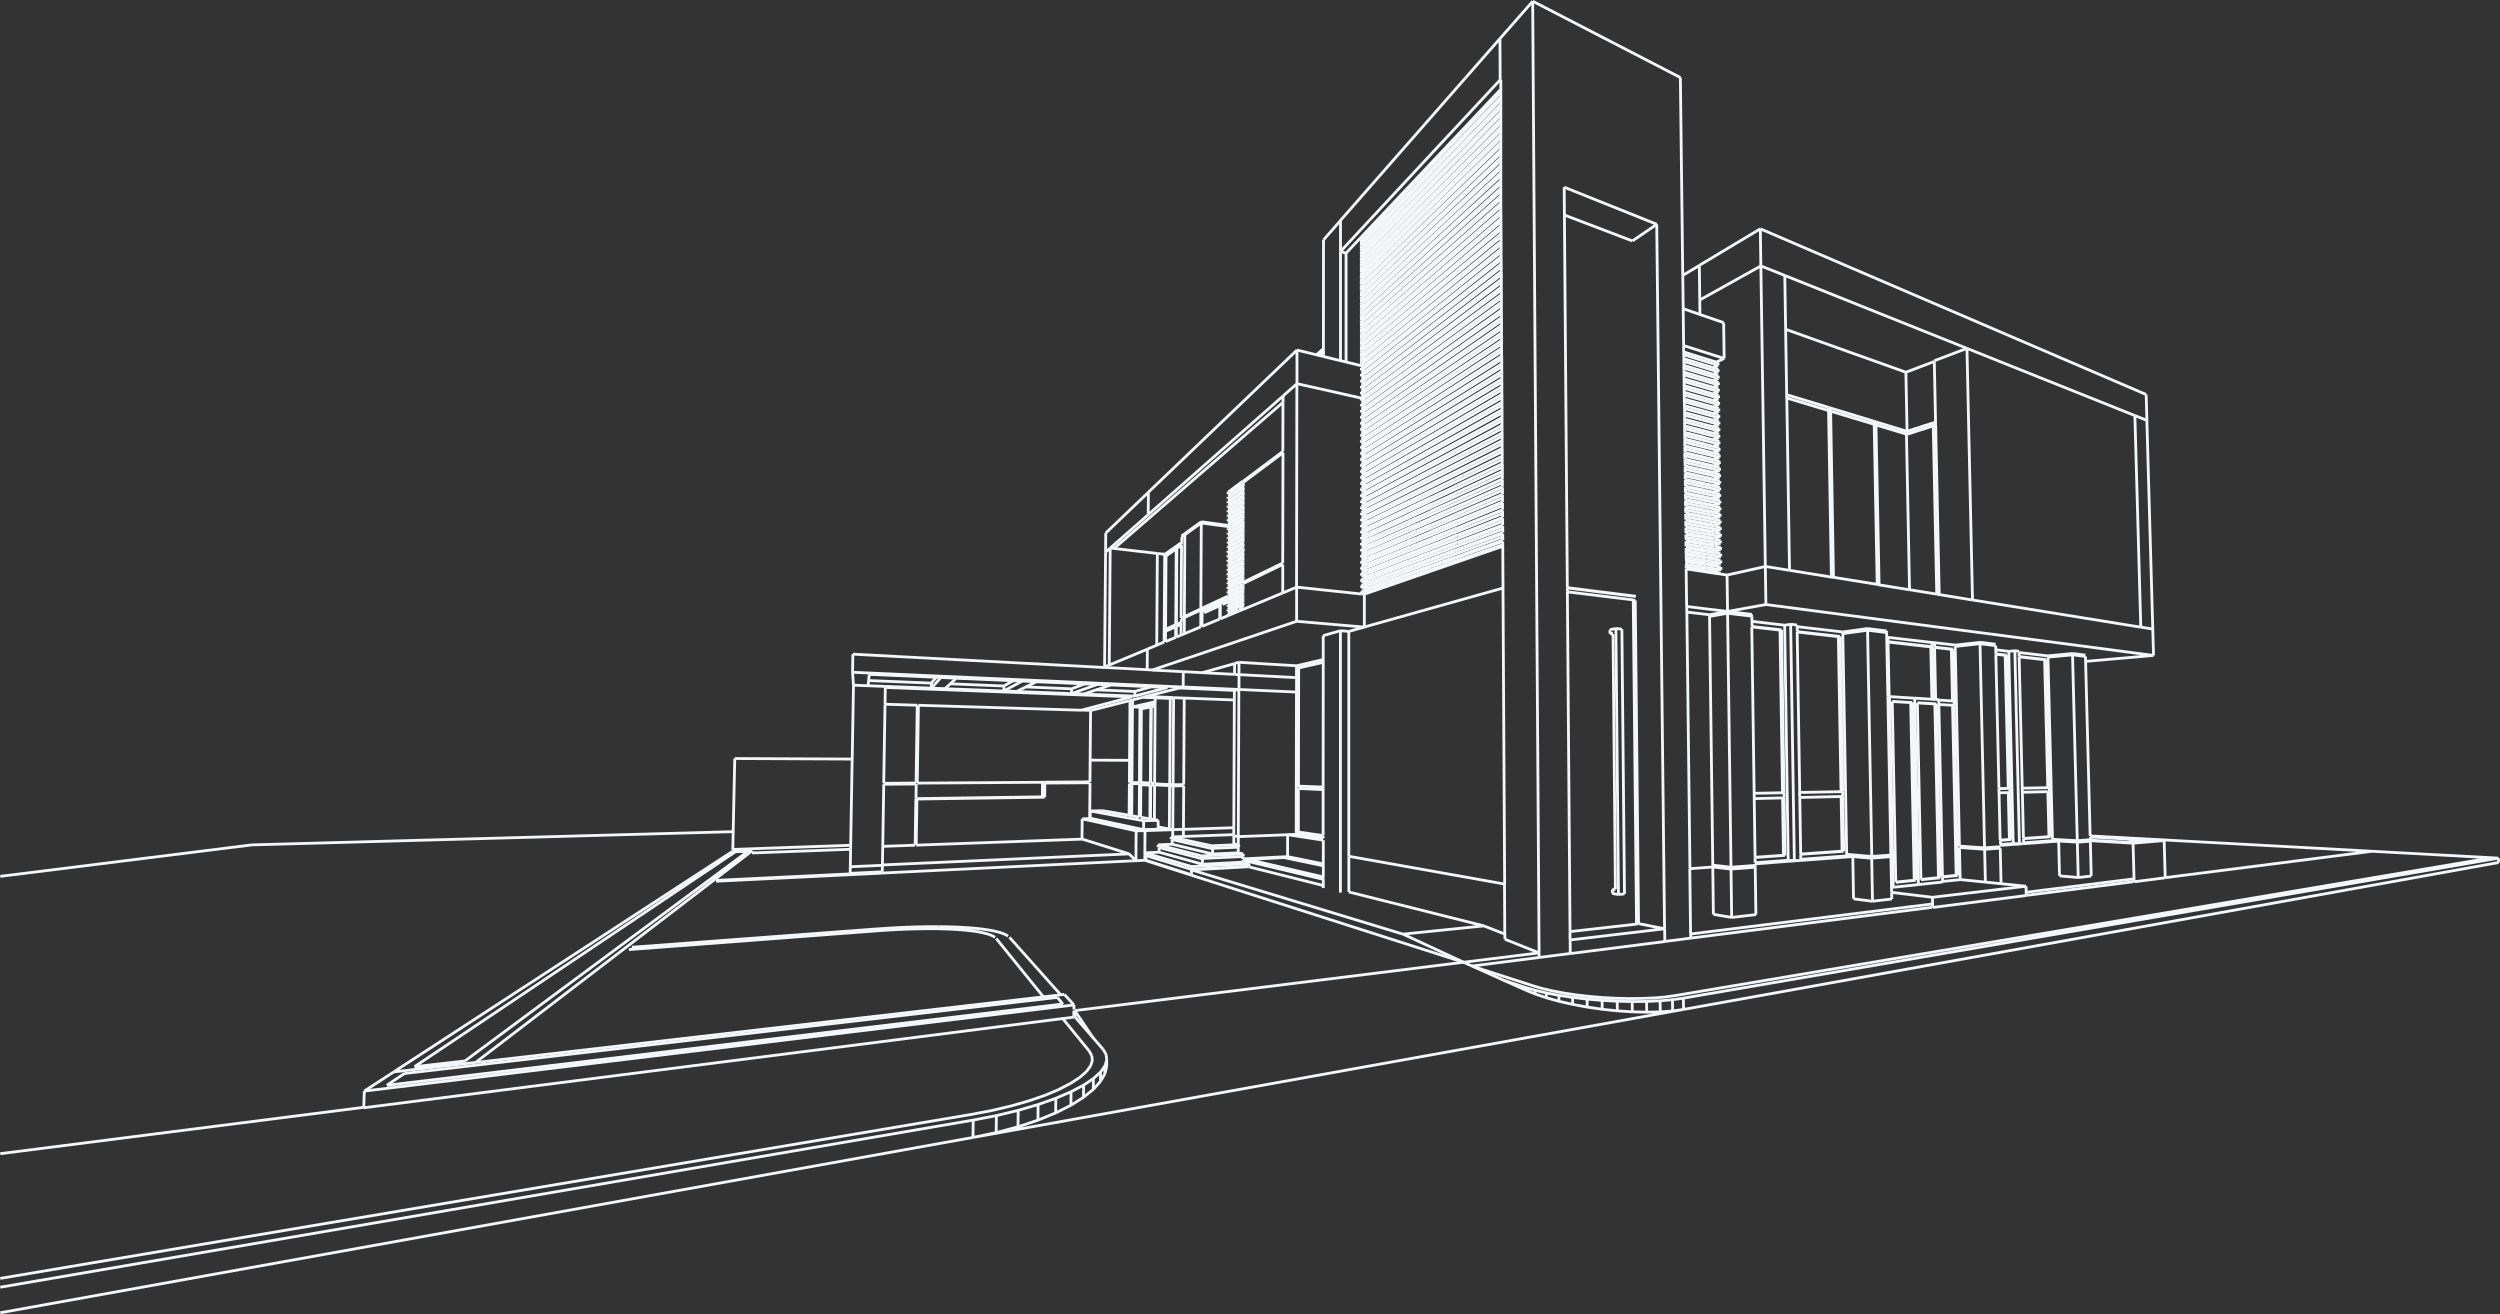 <svg id="Layer_1" data-name="Layer 1" xmlns="http://www.w3.org/2000/svg" viewBox="0 0 1773.7 932.35"><rect x="0" y="0" width="1773.7" height="932.35" fill="#333333" stroke="none"/><path d="M1003.83,731.59,828,744.89m181.2-13.68-5.36.38m10.5-.7-5.14.32m10.22-.58-5.08.26m10.09-.48-5,.22m9.93-.38-4.92.16m9.73-.26-4.81.1m9.51-.16-4.7.06m9.28-.06h-4.58m9,0-4.42,0m8.69.15-4.27-.11m8.37.26-4.1-.15m8,.36-3.92-.21m7.64.47-3.72-.26m7.24.58-3.52-.32m6.82.68-3.3-.36m6.37.77-3.07-.41m5.89.86-2.82-.45m5.39,1-2.57-.52m4.87,1.08-2.3-.56m4.33,1.16-2-.6m3.77,1.27-1.74-.67m3.17,1.36-1.43-.69m2.57,1.42-1.14-.73m35.48,43L1088.61,737m-198-41.25L985,691.18m-69.62-14.86,69.93-2.6m110.38,60.77,1.32.82m-3-1.59,1.66.77M1092,733l2,.71m-4.28-1.38,2.3.67m-4.89-1.29,2.59.62m-5.48-1.18,2.89.56m-6.05-1.06,3.16.5m-6.59-.95,3.43.45m-7.1-.85,3.67.4m-7.59-.74,3.92.34m-8-.63,4.13.29m-8.47-.52,4.34.23m-8.88-.39,4.54.16m-9.27-.27,4.73.11m-9.62-.17,4.89.06m-15.14,0,5.2-.06m-10.53.18,5.33-.12m-10.77.3,5.44-.18m-11,.41,5.53-.23m-11.15.52,5.62-.29m-11.31.64,5.69-.35m-11.43.75,5.74-.4m-179.5,13.39,173.76-13m223.26-38.13-33.06-10.58m226.12,72.33-275.81,34.31m151-109.24-31.74,1.61m56.93,3.54-25.19-5.15m25.19,6.46-27.72-5.79m0,0-25.6,1.31m0,0,53.31,12.41M1098,736.17,1134.4,777m129.17-95.55L1320.49,695m56.74,38.9,42.94,19.94M1267.6,686.1l52.89,13.28m99.68,54.49,53.65-6.67m-96.59-13.27,57.4-5.87m-207.49-39.72,150.09,45.59m57.4-5.87L1338.8,704m95.83,24.08,14.9,5.83m0,3.64,24.26,9.67m0,3.27,0-3.27m-153.3-80-25.18-3.86m-81.48-3.56,0,5.1m7.6-5.35-7.57.25m235.47,38.59L1338.8,678.68m-40.37-15.43,22.09,3.34m-99.09-7,0,5.08m35.79-6.25-35.76,1.17m274.41,88.11-.07-9.62m67.17,1.07-.11-9M1338.8,704v-25.3m517.48,15-.64-25m9.23-.71-9.23.71M1801,672.89l-11.11.86m-66.48,5.18L1709.74,680m-82.15,40.08-.48-33.65m-16.71,35.64-.46-34.31m17.17-1.33-17.17,1.33m232.43-19.91,13.27.79M1597,686.28l12.92,1.48m-12.49,32.1,13,2.21m17.19-2-17.19,2M1724,709l-13.65,1.58m132.67-18,13.3,1.18m9.23-1.06-9.23,1.06m-146,16.86-.57-30.54m-12.86,28.78,13.43,1.76m-14-31.72,13.38,1.18m91.83,18.16-.58-25.27M1790.41,697l-.53-23.29m-17.83-1.27,17.83,1.27m75.63,18.87-.64-24.69M1597,686.28l-16.22,1.21m16.65,32.37-.43-33.58m99.86,22.5-.52-30M1843,692.5l-.61-24.65m-297.95,58.62,18.41,3.65m0,0-67.06,7.93M1168.8,543l-3.3,1.36m136.25-56.65,0,24.26m0,0-102.56,34.63m-3.36-14.83-.1,14.65m.1-14.65-27,11.23m133-55.29-9.93,4.13m9.89,51.69,18.9-4.46m-59.78,2,40.88,2.45m48.09-27.43-48.09-4.13m46-158.3L1302,343.38m-105.42,77.05-30.26,28.95m30.26-28.95-.11,15.83m-30.26,26.63.11-13.51M1302,319.53l0,23.85m0-23.85-105.46,100.9m45.58,256.62-28.69-6.9m0-3.42,0,3.42m-18.61,7.94v3.41m32.27,10.29-32.27-10.29m-.75-5.25,10.12-.46m30.73,8.52-30.73-8.52m0-3.42,0,3.42m-.74-5.23,10-.41m-19.37,6.1v1.62m33.37,8.17-33.36-9.79m9.38-5.69v1.62m30.93,6.23-30.93-7.85m9.26-5.6v1.6m28.92,4.71L1212.73,665m22.21,19.35v-4.08m28.62,2.59-28.63,1.49m25.38-8.11,3.6.79m4,6.88-4.37-1m4.37,1L1227.45,686m40.49-2.17v1.84m-40.5,2.22V686m36.47-9v1.82m-29.53,1.45v-1.85m29.52-1.42-29.52,1.42m26.27-8,0,1.79m-19,.83,0-1.8m19-.82-19,.82m.5,5.78,0-4m18.17-.79,0,4m0,0-18.17.85m18.22-12.35,0,5.69m-3.16-6.26,3.19.57m-3.22,5.06,0-5.63m38.16-.76,0,15.57m0-15.57-35,1.33m-66.17-4.23L1192,660m21.85-.17-2.37-.46m2.37.46-19.66.66m9.25-2.67,8,1.55m.19-30.74-.19,30.74M1201,627.28l10.72.55m.38-61.21-.38,61.21M1201,628l10.72.57m-23.94,53.24-5-4.86m-174.92,13.63,180-8.77m-5-4.86-33.22-10.47m-141.59,18.34L1182.7,677M1264,412.47l28.1-21.07m-28.36,93.84,28.18-13.62m-28.18,12.71,28.18-13.69M1264,413.36l28.1-21m-58,49-11.67,8.41m30.81-5.81-19.14-2.6m-12,68-.07,11.5m11.75-16.93-11.68,5.43m17.43-4.93-1.4-.13m-4.35-1.15-11.68,5.48m18.86-4.84-1.42-.14m-17.11-53.09-.33,58.07m12-66.46-.31,61m21-58.18-20.72-2.8m0,0-11.66,8.39m-14.26,13.93,11.95-8.4m-11.95,8.4-.41,62.3m.45-7.46-.06,7.29m8.21-66.5-7.81,5.45m7.92,48.65,3.32-1.52m-11.24-47.13-.34,52.4m8.24-2.36,3.34-1.49m-3.32.1.33-54.4m-.39,63.37,0-7.58m3.67-58.11-3.32,2.32m-.81,63.55,0-7.57m-7.83,3.53,7.83-3.53m86-172.39-9.85,8.68m9.85-8.68-.24,144.28M1169.48,460l-3.28,2.89m3.28-2.89-.68,83M985.08,686.1l22.79-1M985,691.74l22.79-1.12" transform="translate(-381.82 -71.17)" fill="none" stroke="#f3f7f9" stroke-miterlimit="10" stroke-width="2"/><path d="M985,690.8l22.79-1.1m.07-4.63-.07,4.63m-22.72-3.6-.07,4.7m202.88-30.14-.15,21.19m-38.13-29.75,38.28,8.56m-38.41,5.86.13-14.42m38.28,8.56,6.31-.19m-6.46,21.38,6.31-.31m-44.44-29.44,5.22-.12m193-159.45,2,.21M1448,457.61l-100.21,34.92m0-1.75v1.75m0-4.31,4,.44M1448,452.08l-100.19,36.14m0-1.76v1.76m0-4.31,4,.45m96.15-37.78-100.16,37.33m0-1.76v1.76m0-4.32,4,.47m96.12-39-100.13,38.52m0-1.75v1.75m0-4.31,4,.49m96.09-40.23-100.1,39.74m0-1.75v1.75m0-4.31,4,.5M1447.84,430,1347.77,471m0-1.74V471m0-4.31,4,.51m96-42.63-100,42.12m0-1.74v1.74m0-4.3,4,.53m96-43.85-100,43.32m0-1.74v1.74m0-4.3,4,.53m96-45-100,44.52m0-1.75v1.75m0-4.31,4,.56m96-46.28-100,45.72m0-1.74v1.74m0-4.3,4,.58m95.93-47.49-99.94,46.91m0-1.74v1.74m0-4.3,4,.59m95.91-48.68-99.91,48.09m0-1.74v1.74m0-4.29,4,.6m95.88-49.89-99.88,49.29m0-1.74v1.74m0-4.3,3.94.6m95.92-51.07-99.86,50.47m0-1.73v1.73m0-4.28,3.83.6m96-52.26-99.83,51.66m0-1.74v1.74m0-4.3,3.74.6m96.06-53.44L1347.74,428m0-1.73V428m0-4.28,3.65.6m96.12-54.64-99.77,54m0-1.74v1.74m0-4.29,3.56.59m96.18-55.82-99.74,55.23m0-1.74v1.74m0-4.29,3.49.6m96.22-57-99.71,56.4m0-1.73v1.73m0-4.29,3.41.61m96.27-58.18-99.68,57.57m0-1.72,0,1.72m0-4.26,3.36.59m96.31-59.37-99.67,58.78m0-1.74v1.74m0-4.29,3.28.59m96.36-60.54-99.64,59.95m0-1.74v1.74m0-4.28,3.21.61m96.39-61.74L1347.72,398m0-1.72V398m0-4.28,3.15.61m96.42-62.91-99.57,62.3m0-1.72v1.72m0-4.27,3.09.59M1447.26,326l-99.54,63.48m0-1.72v1.72m0-4.26,3,.59m96.48-65.25-99.51,64.66m0-1.74v1.74m0-4.27,3,.59m96.51-66.43-99.49,65.84m0-1.74v1.74m0-4.28,2.92.6m96.54-67.61-99.46,67m0-1.73v1.73m0-4.26,2.86.59m96.57-68.77-99.43,68.18m0-1.74v1.74m0-4.26,2.82.59m96.58-70-99.4,69.37m0-1.73v1.73m0-4.27,2.76.59m96.61-71.12-99.37,70.53m0-1.73v1.73m0-4.27,2.71.61m96.63-72.29-99.34,71.68m0-1.72v1.72m0-4.25,2.68.59M1447,282.47l-99.32,72.86m0-4.25,2.63.59M1447,277l-99.29,74m0-1.73v1.73m0-4.27,2.57.61m96.69-75.8-99.26,75.19m0-1.72v1.72m0-4.25,2.54.59m96.69-76.95-99.23,76.36m0-1.73v1.73m0-4.25,2.5.59m96.7-78.11-99.2,77.52m0-1.73v1.73m0-4.26,2.46.6m96.71-79.27-99.17,78.67m0-1.71v1.71m0-4.23,2.43.59M1446.84,250l-99.16,79.85m0-1.73v1.73m0-4.25,2.4.59m96.73-81.6-99.13,81m0-1.73v1.73m0-4.26,2.36.59m96.74-82.74-99.1,82.15m0-1.71v1.71m0-4.23,2.33.59m96.74-83.91-99.07,83.32m0-1.73v1.73m0-4.24,2.28.59m96.76-85.07-99,84.48m0-1.72v1.72m0-4.24,2.25.59M1446.69,223l-99,85.63m0-1.72v1.72m0-4.25,2.22.61m96.76-87.39-99,86.78m0-1.71v1.71m0-4.22,2.19.59m96.77-88.54-99,87.95m0-1.73v1.73m0-4.24,2.16.59m96.77-89.68-98.93,89.09m0-1.72v1.72m0-4.23,2.13.59m96.77-90.83-98.9,90.24m0-1.71v1.71m0-4.23,2.1.58m96.77-92-98.87,91.39m0-1.72v1.72m0-4.23,2.07.59m96.77-93.12-98.84,92.53m0-1.71v1.71m0-4.23,2,.6m96.77-94.29L1347.67,279m0-1.71V279m0-4.22,2,.58m96.77-95.41-98.8,94.83m0-1.72v1.72m0-4.23,2,.59m96.77-96.56-98.77,96m0-1.71v1.71m0-4.23,2,.59m96.78-97.7-98.75,97.11m0-1.71v1.71m0-4.2,1.95.57m96.77-98.84-98.72,98.27m0-1.71v1.71m0-4.22,1.92.59m96.77-100-98.69,99.41m0-1.71v1.71m0-4.23,1.89.59m96.77-101.12-98.66,100.53m0-1.71v1.71m0-4.2,1.87.57m96.77-102.26-98.64,101.69m0-1.71v1.71m0-4.22,1.86.59m96.75-103.42-98.61,102.83m0-1.7v1.7m0-4.21,1.83.59m96.75-104.55-98.58,104m0-1.71V241m98.56-106.12L1347.64,239.3M1154.83,652l37.18,8m13.41-.44,6.07-.19m-6.07.19-2-.39M1192,660l13.41-.44m-14.77-86.67-5.37-.17m0,0,16.07-3.65m-16-1.31,0,5m16.09-6.49,0,2.84m56.28-19.4,0-7.73m-23.14,6.51,23.14-6.51m6-38.4v-1.15" transform="translate(-381.82 -71.17)" fill="none" stroke="#f3f7f9" stroke-miterlimit="10" stroke-width="2"/><path d="M1253,508v-1.12m10.68-6.48V499M1253,504.94v-1.3m3.76,1.63-3.76-.33m0,0,10.67-4.57m0-3.34v-1.35M1253,501.73l0-1.3m3.63,1.62-3.65-.32m0,0,10.69-4.7m0-3.35v-1.34m-7.14,6.5-3.54-.33m0,0,10.68-4.83m0-3.33V489M1253,495.3l10.69-4.95m0-3.34v-1.35M1253,492.09v-1.3m3.36,1.64-3.36-.34m0,0,10.67-5.08m0-3.35,0-1.34M1253,488.88v-1.3m3.28,1.64-3.28-.34m0,0,10.67-5.22m0-3.32V479M1253,485.68v-1.3m3.19,1.63-3.19-.33m0,0,10.67-5.34m0-3.35v-1.35m-10.67,6.83v-1.3m3.12,1.63-3.12-.33m0,0,10.67-5.48m0-3.33V472.3m-10.67,7V478m3,1.63-3-.33m0,0,10.67-5.6m0-3.34V469m-10.67,7.08v-1.28m3,1.62-3-.34m0,0,10.66-5.73m0-3.33,0-1.35m-10.69,7.22v-1.3m2.9,1.62-2.91-.32m0,0,10.67-5.87m0-3.33v-1.35m-10.68,7.34,0-1.3m2.83,1.63-2.85-.33m0,0,10.68-6m0-3.33V459m-10.67,7.46v-1.28m2.76,1.62-2.77-.34m0,0,10.67-6.11m0-3.33v-1.35m-10.68,7.6,0-1.3m2.7,1.63-2.72-.33m0,0L1263.8,457m0-3.33v-1.34M1253.14,460v-1.28m2.65,1.62-2.65-.34m0,0,10.66-6.37m0-3.33,0-1.34m-10.68,7.85v-1.29m2.61,1.62-2.61-.33m0,0,10.66-6.51m0-3.33v-1.34m-10.66,8v-1.3m2.55,1.62-2.55-.32m0,0,10.66-6.65m0-3.32v-1.35m-10.66,8.13v-1.31m2.49,1.62-2.49-.31m0,0,10.66-6.78m0-3.33V439m-10.66,8.25V446m2.44,1.62-2.44-.33m0,0,10.66-6.9m0-3.32V435.7m-8.26,8.7-2.41-.34m0,0,10.66-7m0-3.33,0-1.34m-10.68,8.5,0-1.29m2.35,1.62-2.37-.33m0,0,10.66-7.16m0-3.31v-1.35m-10.66,8.63v-1.29m2.31,1.62-2.32-.33m0,0,10.66-7.28m0-3.33v-1.35m-10.66,8.77,0-1.29m2.26,1.62-2.28-.33m0,0,10.66-7.42m0-3.31v-1.35m-10.66,8.88V430m2.23,1.62-2.23-.34m0,0,10.66-7.53m0-3.32V419.1m-10.66,9v-1.31m2.2,1.62-2.2-.31m0,0,10.66-7.68m0-3.31,0-1.35m-10.66,9.14v-1.28m2.16,1.61-2.16-.33m0,0,10.64-7.79m-10.63,4.6v-1.29m2.12,1.62-2.12-.33m0-1.29,10.65-8m-10.65,9.26L1264,413.8m-43.83,37.65,2.28-1.67m-2.62,60.62,2.29-1.07m-2.29.35,2.29-1.08m-2-56.43,2.28-1.64M1257.58,561l3.18-.66m0,0-.39,104.33m.39-104.33,40.92,1.83m-40.88-12.38,40.89,2.16m-44-10.06,3.17-.89m0,0,0,8.79m0,0,0,10.55m-11.66-61.1,3.89-1.78m.85-2.11-20.09,9.29M1253,494.11l-19.26,9m13.83-4.41,1.52.13m-1.58,11.37.06-11.5m-13.16,16.94.06-10.92m.25-.11,1.48.12m-1.53,10.81,0-10.93m-17.29-44.76,2.64-1.83m-10.92,7.57,7.17-5m-7.49,57,.32-52m-.38,60.72,0-7m-9.39,53.18,1.91-.39m-9.66,2,6.66-1.4m-7,53.67.37-52.27m-.55,76.87.16-23.18m-.64-55,10.7-2.35m-10.73,57.31-.16,23.1m7.88-78.32-7.33,1.56m7.36,52.66,2.59.12m-10-52.78-.38,52.28m7.73,1.81,2.6.14m-2.59-1.57.37-54.31m-.55,79.74.17-24m3-56.3-2.6.56m-1,79.67.16-24m-7.32-1.78,7.34.36m-49-51.75,6.51.2m66-27.53-.06,10.88M986.69,548.13l234.74,10.48M986.91,535.29l-.22,12.84m0,0,.63,9.17m45,80.77,90.66-1.29m-91.42,1,89.77-1.27m0,0,1.65.25m-1.65-.25.12-10.4M1210,559,1187,565m-153.65,6.54L1149,575.06m35.9-9.49-175-6.67M1149,575.06l35.9-9.49M1187,565l0-3.22m-63.91,64.33,31.94-.22m-146.26,1,23-.15m91.36,0,31.94-.23m-146.26,1.05,22.94-.17m91.28,9.35.1-10m-90.54-55.24-.82,55.2m-22-55.9,22.87.7m.77,0-.82,55.17m-1,11.37-.49,32.73m1.27-32.75-.5,32.72m186.76-111.47,2.8-.71m39.33,1.76-39.33-1.76m-28.75,7.27,2.19-.55m0,0,23.76-6m-6.57,7.3,2.37-.53m0,0-19.56-.76m-152.23-5.9,9.63.38m-2.88-7.93-6.75,7.55m17.6-7.08-10.85-.47m-6.75,7.55,0-3.57m99.45,7.43,8.37.32m10-6.84-18.38,6.52m27.66-6.12-9.28-.4m-18.38,6.52,0-3.35m-48.05,1.49,9,.34m4.05-7.36-13,7m23-6.57-10-.45m-13,7,0-3.45m92.9,3.81,11.88-3.34m-39.56,2.21,27.68,1.13m-44.88-1.85,9.48-3.57m-42.12,2.23,32.64,1.34m-48-2,6.72-3.85m-45,2.27,38.24,1.58m-51.46-2.12,3.49-4.13M998.06,554l44.62,1.83m160.25-92,5.21.59m-15,195.39,10.32-.34m-48.18-7.76,37.86,8.1M1164,646.38l-8.65.18m0,0,37.87,6.9m0,0,10.31-.29m-10.31.29-.05,6.39" transform="translate(-381.82 -71.17)" fill="none" stroke="#f3f7f9" stroke-miterlimit="10" stroke-width="2"/><path d="M1320.61,540.83,1302.42,545m-.19,116.5,18.29,2.64m-19-1,19,2.86m-18.25-35.44,0,31m0-32.68,18.28.71M1302.42,545l-.15,83.82M1320.52,664,1303,661.49m.06-32.67.13-83.75M1303,661.49l0-30.91m.15-85.51,17.43-4M661.22,831.65l58-6.7M901.3,675.36,661.22,831.65M915.4,674.86,719.21,825M675.88,828l35.79-4.1m192-148.47L675.88,828M912.54,675.11l-8.85.34m-192,148.47L912.54,675.11m270.55-48-.18,22.56m2-22.47-.16,22.79m5.54-22.84-5.38,0m0,0-1.79-.09m1.79-.61-1.79-.09m7.17.06-5.38,0m36.73,2.21-.18,30.89m-7.38-30.83-.19,31.08m7.75-31.94-7.56.08m0,0-2.37-.12M1222,566.38l-.36,61.49m-7.18-61.78-.38,61.86m7.56.72-7.56.06m0,0-2.37-.12m-310,45.2,83.63-2.93m169.85-60.4,28,.13m-280.1-1.28,83.3.38m1168,70.31.12,3.08m-5-3.36-84.8-4.61m-600.71,98.46,0-1.89m6.92,4.69,0-2.68m8,5.36,0-3.47m8.93,5.94,0-4.24m9.72,6.46,0-5m10.3,6.89,0-5.68m10.67,7.22-.06-6.29m10.79,7.43-.06-6.84m10.68,7.53-.08-7.28m10.3,7.54-.07-7.64m9.69,7.43-.09-7.87m8.85,7.22-.08-8m7.84,6.9-.11-8m-6-1.76,579.57-97.86m-586.68,98.85,7.11-1m-14.94,1.67,7.83-.68m-16.37,1,8.54-.37m-17.62.47,9.08-.1m-18.5-.13,9.42.23m-19-.75,9.54.52m-19-1.32,9.45.8m-18.6-1.87,9.15,1.07m-17.8-2.37,8.65,1.3m-16.62-2.82,8,1.52m-15.15-3.18,7.18,1.66m-13.57-3.51,6.39,1.85m-48.25-15.33,41.86,13.48M1918,693.85l146.75-18.72m-245.33,31.29,76.14-9.71M2154.41,680l-4.85-.28M1576,779.36,2154.41,680M1568.28,780.45l7.73-1.09m-16.5,1.86,8.77-.77m-18.37,1.21,9.6-.44m-19.83.54,10.23-.1m-20.83-.15,10.6.25m-21.33-.84,10.73.59M1507.74,780l10.61.93m-20.87-2.14,10.26,1.21m-20-2.69,9.69,1.48m-18.59-3.18,8.9,1.7m-16.86-3.59,8,1.89M1464,771.7l6.9,2m-6.9-2-15.58-5.11m-281.41,61,0-4.51m-1.3,9.76,0-5.57m-3.16,11,.06-6.62m-5.08,12.26,0-7.64m-7,13.31.08-8.61m-9,14.26.09-9.55m-10.91,15,.11-10.35m-12.68,15.51.11-11.07m-14.27,15.79.14-11.65m-15.61,15.78.15-12.06m-16.61,15.48.15-12.29m69-25.94,6.43-4.19m-14.58,8.4,8.15-4.21M639.89,856.8,382,889.68m765.78-54,4.71-4.14m3-4,1.33-3.8m-4.31,7.8,3-4M382,978.16l688.66-116.27m0,0,15-2.86m0,0,13.76-3.26m0,0,12.65-3.63m0,0,11.32-3.92m0,0,9.78-4.1m23.6-20.34-.3-3.54m0,0-1.87-3.36m0,0-18.81-23.07m28.56,21.74,2.18,3.59m0,0,.52,3.92m0,0-1.25,4.19m0,0-3.1,4.43m0,0-5,4.62m0,0-7,4.7m0,0-8.92,4.71m0,0-10.8,4.65m0,0-12.57,4.44m0,0-14.13,4.14m0,0-15.46,3.72m0,0-16.46,3.19m0,0L382,984.42M1576.12,787.35l-503.88,90.79m16.46-3.42-16.46,3.42m31.93-7.55-15.47,4.13m29.63-8.85-14.16,4.72m26.73-9.88-12.57,5.16m23.39-10.61-10.82,5.45m19.75-11.1-8.93,5.65m15.93-11.32-7,5.67m12-11.31-5,5.64m8.13-11.12-3.11,5.48m4.37-10.73-1.26,5.25m-21.42-44.64,12.78,19M1471,776.39l-6.9-2.8m14.87,5.48-8-2.68m16.87,5.15-8.9-2.47m18.59,4.69-9.69-2.22m20,4.13-10.27-1.91m20.9,3.45-10.63-1.54m21.36,2.68-10.73-1.14m21.35,1.83-10.62-.69m20.84.95-10.22-.26m19.84.05-9.62.21m18.38-.86-8.76.65m16.52-1.74-7.76,1.09m-424,4,0-4.31m920.4-113-200-10.88M382,692.92,560.5,670.6M902,661.22,560.5,670.6M1607.48,505l-12.76,2.32m266.82,33.09,48.17-4.22m0,0-275-36.12m275,36.12-.54-18.66M1607.48,505l-.34-25.84m27.14-6.07-27.14,6.07m27.55,20.91-.41-27m.41,27L1607.48,505m-274.57-277.5L1446,98.57m-113.12,151,113.28-121.76m-109.37,123-3.91-1.21m113.28-121.76L1446,98.57m-113.12,151,0-22.09m5.89,451.2,0-159.53M1557.29,230.3,1491.59,204m89.8,532.75-18.45,2.36m-67.1,8.55-22,2.8m-4.56-678.41,104.78,54.16M1540,242.1l17.28-11.8M1446,98.57l23.27-26.51m161.46,161.46.38,26.33m273.33,91.23L1630.74,233.52M1905,369.43l-.52-18.35M1630.74,233.52l-43.28,25.93m.3,24.59-.3-24.59m43.66.4L1587.76,284m312.9,232.1,8.51,1.37M1896.47,366l8.5,3.4m0,0,4.2,148.08M1896.47,366l4.19,150.11m-266.38-43.07,17.27,2.8m-20.43-216,17.15,6.85m-17.15-6.85,3.16,213.22m-46.52-189,.13,10.25m-11.55,22.06,28.73,9.12m0,0-5.52,2.62m5.52-2.62-.35-25.39m209.6,233.11-3-.36m3.23,137.11,3-.23m-3,.23-3.23-137.11m-4.31.44,4.31-.44m-1.14,136.82,4.37.29m20.11-40-2.22-90.73m3.08,125.55-.79-31.95m-17.23,33.21,18-1.26m-3.08-125.55-18-2m3.13,131.88,20.49-1.53m-3.23-131.06-20.47-2.39m3.13,132.07,19.1-1.35m-3.1-125.7-19-2.15m21.07,127.79,1.08.06m-.79-32-.08-2.83" transform="translate(-381.82 -71.17)" fill="none" stroke="#f3f7f9" stroke-miterlimit="10" stroke-width="2"/><path d="M1835.69,630l-19.08.36m18-.38,1.07,0m-28.23,36.77-6.59.45m5.81-33.71.78,33.26m-3-130.65,2.19,94.39m-8.78-95.13,6.59.74m5.71,133.54-9.21.7m9.21-.7L1807,533.27m-9.19-1.08,9.19,1.08m1.58,133.55-7.68.55m-3-132.23,7.67.87m2,130.75,1.09.06m-.85-36.29.07,2.94m-7.73-2.8,7.66-.14m-1.08,0,1.08,0M1656.78,514.62l-4.53-.54m2.62,167.84,4.56-.33m-4.56.33-2.62-167.84m-4.25.67,4.25-.67m-1.67,167.43,4.29.41M1688,632.79l-1.91-109.95m2.64,152.21-.67-38.78m-28.73,40.84,29.4-2.06m-2.64-152.21-29.26-3.28m2.55,161.29,32.57-2.42m-2.77-158.89-32.41-3.77m2.56,161.51,30.49-2.14m-2.66-152.45-30.35-3.41m31.92,155.77,1.09.09m-.69-38.9-.06-3.42m0,0-30.44.59m29.37-.62,1.07,0M1647.16,678,1627,679.38m19.53-42.14.62,40.73m-2.44-159.77,1.76,115.39m-21.81-117.65,20,2.26m5.86,163.31-23.51,1.74m23.51-1.74L1648,514.75M1624.61,512l23.39,2.73m.22,163.31L1627,679.55m-2.34-163.9,21.09,2.38m1.78,115.59.06,3.6M1626.35,634l21.19-.41M1349.78,492.74l98.22-34m-98.2,57.28,98.37-27.63m-98.37,27.63,0-23.31m-2.08-162.09,1.62.39m-12.52-80.26V328m0-77.22,10.84-11.48m233.71,494.52,0,2.94m171.06-24.21-171.1,21.27m314.17-39.07-76.15,9.48m-38.1-207.39,119.39,19.3M1777.33,318.35,1896.47,366m-142.32-38.88,23.18-8.8m0,0,3.94,178.49m-46.44-117.63,0-2.1m18.62-6,1.65-.53m-20.69,9.15,2.18,109.89m-25-119.57,1.29.39m-33.6-10.21,1.41.42m-77.85,114.75-4.25,1m4.22-2.89,0,1.91m-24.57-3.77,24.57,3.77m-.06-4.71-4.25,1m4.22-2.92,0,1.91m-24.57-3.89,24.57,3.89m-.07-4.71-4.24,1m4.22-2.95,0,1.9m-24.56-4,24.56,4m-.06-4.7-4.24,1.07m4.22-3,0,1.91M1578,457.12l24.56,4.15m-.06-4.71-4.24,1.11m4.21-3,0,1.9M1578,452.3l24.56,4.26m-.06-4.7-4.24,1.15m4.21-3.06,0,1.91m-24.55-4.39,24.55,4.39m-.06-4.69-4.24,1.16m4.21-3.07,0,1.91m-24.54-4.53,24.54,4.53m-.06-4.71-4.24,1.21m4.21-3.12,0,1.91m-24.54-4.65,24.54,4.65m-.08-4.69L1598,439m4.22-3.15v1.91M1577.74,433l24.52,4.77m-.06-4.69-4.23,1.27m4.2-3.18,0,1.91m-24.52-4.9,24.52,4.9m-.06-4.69-4.23,1.3m4.2-3.21,0,1.91m-24.52-5,24.52,5m-.06-4.69-4.23,1.33m4.2-3.24,0,1.91m-24.52-5.15,24.52,5.15M1602,419l-4.23,1.36m4.2-3.26,0,1.9m-24.52-5.27L1602,419m0-4.7-4.24,1.41m4.21-3.3,0,1.89m-24.53-5.38,24.53,5.38m-.08-4.67-4.22,1.44m4.21-3.33v1.89m-24.51-5.51,24.51,5.51m-.06-4.68-4.22,1.46m4.21-3.36V405m-24.49-5.64,24.49,5.64m-.06-4.69-4.22,1.5m4.19-3.39,0,1.89m-24.49-5.75,24.49,5.75m-.06-4.67-4.22,1.52m4.19-3.42,0,1.9m-24.49-5.87,24.49,5.87m-.06-4.66-4.22,1.55m4.19-3.46,0,1.91m-24.49-6,24.49,6m-.06-4.68-4.22,1.59m4.19-3.48,0,1.89m-24.49-6.13,24.49,6.13m-.07-4.68-4.21,1.64m4.19-3.53,0,1.89M1577,375.34l24.48,6.24m-.06-4.66-4.21,1.65m4.19-3.54,0,1.89M1577,370.55l24.48,6.37m-.06-4.66-4.17,1.67m4.15-3.56,0,1.89m-24.46-6.5,24.46,6.5m-.06-4.67-4.09,1.68m4.06-3.56,0,1.88M1576.88,361l24.46,6.62m-.06-4.66-4,1.68m4-3.56,0,1.88m-24.46-6.74,24.46,6.74m-.06-4.66-3.94,1.68m3.91-3.56,0,1.88m-24.46-6.86,24.46,6.86m-.06-4.65-3.88,1.67m3.85-3.56,0,1.89m-24.46-7,24.46,7m-.06-4.66-3.8,1.66m3.77-3.54,0,1.88m-24.46-7.1,24.46,7.1m-.07-4.65L1597.3,346m3.71-3.56,0,1.89m-24.45-7.23,24.45,7.23m-.06-4.66-3.67,1.67m3.65-3.54,0,1.87m-24.44-7.34,24.44,7.34m-.06-4.64-3.6,1.66m3.57-3.54,0,1.88m-24.44-7.46,24.44,7.46m-.06-4.65-3.54,1.67m3.51-3.54,0,1.87m-24.44-7.58,24.44,7.58m-6.13,176.94-16.11-1.89m-36-11.23-48.78-6.1m46.2-246-48.27-18.4m51.16,503.1-47.18,5.32m44.86-235.35-46.75-5.71m48.25,6.07-1.5-.18m1.47-2.65-48.24-6m50.61,238.19-1.52.17m-.82-229.51,2.34,229.34m-20.3-205.69,0-2.9m8.48-.37-4.25-.42m1.81,188.68-1.81-188.68m1.81,188.68,4.28-.38m0,0-1.84-187.88m-4.25-.42-4.23.79m6,187.89-4.3-.71m.41-184.66-2.12.38m1.69,181.33,2.14.35M1526.24,521l-2.12-.2m3.82,181.15-2.13.18m0,2.95,0-2.95m52.75-200.65,28.92,3.52M1332.82,704.44l0-185.79m5.93.5-5.93-.5m-12.23,3.51,12.23-3.51M901.72,673.81l0,1.53M1918,693.94l-22,2.81m21.21-29.2-22,1.84m-30.51-4.73,52.48,2.89m-22,1.84-30.44-1.78m30.44,1.78.76,27.36m-5.17-28,16.86-1.39m-42.89-.13,26,1.52m16.86-1.39-43-2.38M661.22,831.65l-20.94,13.62M1137,776.72l6.77,7.43m0,0L640.28,845.27m28.52-12.51-12.55,8.41m475.64-62.37-463.09,54m467.14-49.27-4-4.69M656.25,841.17l479.69-57.68m456.6-311.6v-1.12m.07,5.89v-1.18" transform="translate(-381.82 -71.17)" fill="none" stroke="#f3f7f9" stroke-miterlimit="10" stroke-width="2"/><path d="M1596.75,472.56l0-1.14m.08,5.87,0-1.18m1.69-3.3,0-1.12m.08,5.86,0-1.18m9,28.61,17.07,2.09m2.53,178.06,0,1.3m-17.18,0v1.31M1597,685l12.93,1.46m0,0,17.15-1.32M1607.5,506.29l2.43,180.16m-2.43-180.16,17.06,2m-29.82.23,12.76-2.28m17,.78v1.27M1607.48,505l0,1.31m99.26,10.82,13.58,1.66m-31.12.77,17.54-2.43m16.61,160.67,0,1.15m-13.67-.11V680M1692,677.29l17.76,1.53m0,0,13.64-1m-16.59-159.52,3,160.56m-3-160.56,13.59,1.64m-31.14.78,17.55-2.42m13.56.51,0,1.13m-13.61-2.79,0,1.15m79.82,8.59,11.08,1.35m-28.71.65,17.63-2M1772,671.45l17.82,1.26m0,0,11.12-.85m-14.34-144,3.22,144.82m-3.22-144.82,11.08,1.34m-28.71.63,17.63-2m65.6,7,9.21,1.12m-26.64.54,17.43-1.66M1838,666.64l17.6,1m0,0,9.22-.71m-12.58-131.16,3.36,131.87m-3.36-131.87,9.19,1.1m-26.62.53,17.43-1.63M1753,715l-.15-7.22m66.59-1.27L1753,715m-.15-7.22,66.43-7.86m-95.39,4.39,29,3.47m15.29-139.26.06,3.09m0,0L1757.4,571m9.72.71,1.07-.06m-1.07.06,2.56,120.51m-3.41-160.37.78,36.65m-12.66-38,11.88,1.33m3.41,160.37-9.73,1m12.6,2.06L1760,696.55m6.24-164.72,1.07-.12m2.34,160.49,1.09.1m-16.38-162,12.95,1.45m3.43,160.59L1760,693.39M1737.4,569.64l-13-.77m15.51,126.76-2.49-126M1726.84,697l13.05-1.32m0,0,1.1.12m-.73-129.27-17.86-1.15m16.07,4.25-14.09-.84m15.88-2.26,2.64,132.33m-5.5-129.17,1.07-.06m-16.07-4.25L1725,700.7m16-5-2.52-126.17m-14.65,131,1.16.14m0,0,17.92-1.89m-16.06-1.63,14.15-1.43m13.56-125.08,2.55,123.24m-14.95-124,12.4.74m2.55,123.24-12.43,1.24m11-124.54,2.55,123.4m-16-124.21,13.49.81m-1.09.06,1.09-.06m1.46,123.3,1.09.1m1.84,3-17.13,1.8m15.29-4.8-13.52,1.37m8-165.32-31.23-3.53m32,40.8-.76-37.27m-1.07.12,1.07-.12m-31.23-3.27,30.16,3.39m0,0,.76,37.07m-431.47-326,12.06-13.74m-17.12,95.41,5-4.54m-3.18,5,3.18-2.86m-1.31,3.31,1.31-1.16m328.07-17.71L1734,335.27m20.22-7.66L1734,335.27m0,0,.84,41.84m-159-110.63,11.72-7M985,691.74l-95.17,4.65m337.32-8,0,3.45M1724,709l-.08-4.63m-27.52-25.51-36.93,2.77m182.94-13.74-24.82,1.86m-515.8-182,46,4.87m-56-.74-28.2,11.73m-67.16-67.26-27,23.74m122.66-107.94-95.68,84.2m17.37,228.65-1.1.05m14.71,23-32.59-9.84m39.54,2.17-30.15-7.89m37.39.7-28.14-6.34m50.1,12.09,0,1.73m-3.23-10.16-3.19-.63m-63.06,6.49.11-15.78M1201,628.4l-.16,24.3m-168.93,18.09,117.61-4.27m84.27-161.85-.06,11.3M1216,514.38l.32-53.75m-7.49,57,7.17-3.27m76.13-162.32,0,4.54m-119.9,103.72,30.71,3.55M1169.48,460l2.74.32M1448,449.86,1420.16,460m0,4.35,27.81-9.89m-27.82,4.77L1448,449m-.3-54.2L1420,408.31m-68.27,28.85-3.93,2m99.87-49.77-95.94,47.81M1420,408.29l27.7-13.47m-96.08,38.06-3.83,1.95m99.85-51-96,49m-.09-4.3-3.74,2m99.82-52.15-96.08,50.19m-.09-4.28-3.65,1.95m99.79-53.34-96.14,51.39m-.09-4.3-3.56,2m99.76-54.52L1351.3,420m-.07-4.28-3.49,1.95m99.73-55.7-96.24,53.75m-.08-4.28-3.41,1.95m99.7-56.89-96.29,54.94m-.07-4.28-3.36,1.95M1447.41,351l-96.33,56.13m-.08-4.29-3.28,2m99.66-59.26L1351,402.87m-.07-4.26-3.21,1.93m99.63-60.42-96.42,58.49m-.06-4.28-3.15,1.95m99.6-61.62-96.45,59.67m-.06-4.29-3.09,2m99.57-62.79L1350.81,390m-.06-4.26-3,2m99.54-64-96.51,62m-.06-4.27-3,1.94m99.51-65.13-96.54,63.19m-.06-4.27-2.92,1.94m99.49-66.31-96.57,64.37m-.06-4.27-2.86,1.94m99.46-67.49L1350.57,373m0-4.26-2.82,1.93M1447.13,302l-96.6,66.72m-.06-4.27-2.76,1.95m99.39-69.83-96.63,67.88m0-4.25-2.71,1.93m99.36-71-96.65,69.06m0-4.27-2.67,1.94M1447,285.69l-96.66,70.23m-2.68-2.3v1.71m2.63-3.66-2.63,1.94M1447,280.28l-96.68,71.39m-.06-4.25-2.57,1.93M1447,274.84l-96.71,72.58m0-4.27-2.54,1.94M1447,269.43l-96.71,73.72m0-4.25-2.5,1.93M1446.92,264,1350.2,338.9m0-4.25-2.46,1.93m99.19-78-96.73,76.06m96.7-81.46-96.75,77.22m0-4.25-2.4,1.93m99.15-80.32-96.75,78.39m0-4.26-2.36,1.94m99.12-81.47L1350,321.9m0-4.23-2.33,1.93M1446.77,237,1350,317.67m0-4.24-2.28,1.92m99.06-83.78L1350,313.43m0-4.24-2.25,1.93m99-84.94-96.78,83m0-4.23-2.22,1.92m99-86.1L1349.9,305m0-4.24-2.19,1.92m99-87.25-96.79,85.33m0-4.24-2.16,1.92m98.95-88.4-96.79,86.48m0-4.23-2.13,1.92m98.92-89.55-96.79,87.63m0-4.24-2.1,1.94m98.89-90.72L1349.77,288m0-4.22-2.07,1.92m98.86-91.85-96.79,89.93m0-4.22-2,1.92m98.83-93-96.79,91.08m0-4.24-2,1.93m98.8-94.15-96.79,92.22m0-4.22-2,1.92m98.79-95.29-96.79,93.37m0-4.23-2,1.93" transform="translate(-381.82 -71.17)" fill="none" stroke="#f3f7f9" stroke-miterlimit="10" stroke-width="2"/><path d="M1446.41,172.37l-96.79,94.51m0-4.22-1.95,1.92M1446.38,167l-96.78,95.65m0-4.2-1.92,1.92m98.7-98.74-96.78,96.82m0-4.23-1.89,1.93m98.67-99.88-96.78,97.95m0-4.22-1.86,1.92m98.64-101L1349.51,250m0-4.2-1.86,1.92m98.62-102.14L1349.5,245.81m0-4.21-1.83,1.92m98.59-103.29L1349.47,241.6M1261,503.47l2.62-1.1m-2.62.83,2.62-1.11m-2.6-1.93,2.6-1.14m-2.6.91,2.62-1.13m-2.62-2,2.62-1.16m-2.62,1,2.62-1.16m-2.61-2,2.62-1.19m-10.67,3,0-1.19m3.44,1.52-2.61-.25m7.2-2,2.62-1.2m-2.6-2,2.62-1.24m-2.62,1.15,2.62-1.23m-2.61-2,2.62-1.26m-2.62,1.23,2.62-1.26m-7.46.38,7.48-3.69M1253,487.58l3.21-1.57m-.06-3.21,7.54-3.83M1253,484.38l3.13-1.58m-.06-3.21,7.61-3.95m-10.67,5.53,3.06-1.58m-.06-3.2,7.69-4.09M1253.07,478l3-1.57m-.06-3.21,7.76-4.21m-10.67,5.8,2.91-1.59m0-3.2,7.83-4.34m-10.68,5.92,2.85-1.58m-.06-3.2,7.89-4.47m-10.66,6,2.77-1.57m0-3.2,7.94-4.6m-10.66,6.18,2.72-1.58m0-3.2,8-4.73m-10.66,6.3,2.65-1.57m0-3.2,8-4.85m-10.67,6.43,2.62-1.58m0-3.2,8.11-5m-10.68,6.56,2.57-1.58m0-3.2,8.16-5.11m-10.66,6.69,2.5-1.58m0-3.19,8.2-5.25m-10.66,6.82,2.46-1.57M1253.2,446l1.58-1m-1.57-1v-1.19m2.37-1.58,8.29-5.5m-10.66,7.08,2.37-1.58m0-3.19,8.34-5.64m-10.66,7.21,2.32-1.57m0-3.19,8.37-5.77m-10.65,7.34,2.28-1.57m0-3.19,8.41-5.91m-10.64,7.48,2.23-1.57m0-3.2,8.45-6m-10.66,7.6,2.21-1.58m0-3.18,8.48-6.15m-10.66,7.71,2.18-1.56m0-3.19,8.53-6.28m-10.66,7.86,2.13-1.58m-35.64,88.34,0,2.27m.36-60.5,0,3.89M1253,498.3l-3.88,1.75m-12.43,4.87,1.43-.65m9.14,6.06,0-9.46m-57,126.24-.18,23.76m7.89-24.06.37-54m-7,55.09,6.66.36m1.2-81.68,22.34,1.18m-22.57,10.72,11.09.5m-212-4.92.48-4.39m-.86,8.05.38-3.66m189,11-36.51-1.4m4.7,46.87-.13,15.42m.44-50.64-.31,35.22m-33.7,15.65h1.63m-90.59.6,89-.59m-89.75,1.3-.14,10.37m123.46-11.25-.23,24.87m106-101.6-3.17-.17m-56.26,16.56-8.69-.33m19.38.74-10.69-.41m20.6.17,35.58,1.37m-43.12-1.66,7.54.29M985.3,673.72l-.22,12.38m12.6-128.41,12.25.48m-22.61-.87,10.36.39m58.22-1.29,4.34-4m-8,7.46,3.63-3.41m103.46,4.26,10.43-3.49m-19.29,6.44,8.86-3m-49.84-2.06,7.62-3.74m-14.05,6.91,6.43-3.17m94,94.57-2.68-.47m2.68.47,0,4.63m-48.15-11.24,0,4.86M1303,630.58l17.52.79m-418.86,44,13.71-.48m0,0,0,1.46m267.84-65.71-.12,15.76m.43-58.18-.31,42.42m2.07-37.91-.4,53.76M902,661.22l-.27,12.59m1.39-64.48L902,661.22m524.16,95.33,47.69-6.08m102.28,36.88L2154.53,683.1M1157.14,807.21l-12.82-14.72m20.06,23.06-7.24-8.34m181.64-288.06,11-3.1m213,214.07-5.54-499.82m-83.47,516.9-4.54-675.14m-19.72,665.47,0-3.64m138.36-439.6,16.83,5.79M1576,290.19l11.86,4.1M1835.69,630l-2.23-90.84m-16.77,94.11,18-.42m-26.92.63.78,33.35m-1.87-33.32-6.58.15m7.67-.18-1.09,0M1692,678.43l0-1.14m-2.11-2.15-.69-38.9m-1.07,0,1.07,0m-30.44.73,29.37-.7m-40.5,1,.62,40.84m-1.68-40.82-20.13.48m128.7-265,2.51,120.3m-4.17-119.77-18.62,6m20.28-6.49-1.66.53m-18.66,3.86-22-6.68m22,8.78-22-6.63m40.55-1.48-18.62,6m18.66-3.86,2.49,119.49m-2.53-121.64,0,2.15m-40.59-.67L1715,486.13m-2.18-115.7,0,2.15m-1.3-.39,2.13,113.73M1711.52,370l0,2.15m-30.9-9.31,2,118m-2.07-120.26,0,2.24m-1.4-.42,2,118.21m-2.08-120.45,0,2.24m-80.72,115.09,4.26.65m-24.58-4.9,14.37,2.18m5.89-2.67,4.26.67m-24.58-5,14.37,2.25m5.89-2.68,4.26.68m-24.57-5,14.36,2.33m5.89-2.71,4.26.71M1578.05,459l14.36,2.41m5.89-2.72,4.26.72M1578,454.19l14.36,2.46m5.89-2.75,4.25.76m-24.55-5.25,14.35,2.54m5.87-2.77,4.27.77m-24.55-5.31,14.35,2.62m5.87-2.8,4.27.8m-24.55-5.39,14.35,2.7m5.87-2.82,4.27.8m-24.55-5.44,14.35,2.75M1598,435l4.26.83m-24.54-5.51,14.34,2.82m5.88-2.86,4.24.86m-24.52-5.58,14.34,2.9m5.88-2.89,4.24.88m-24.52-5.64,14.34,3m5.88-2.9,4.24.89m-24.52-5.72,14.34,3m5.88-2.92,4.24.92m-24.52-5.79,14.34,3.12m5.86-2.95,4.27.93m-24.53-5.85,14.34,3.19m5.86-3,4.27,1m-24.51-5.93,14.32,3.25m5.86-3,4.27,1m-24.51-6,14.32,3.33m5.86-3,4.25,1m-24.49-6.05,14.32,3.4m5.86-3.05,4.25,1m-24.49-6.11,14.33,3.47m5.85-3.08,4.25,1m-24.49-6.19,14.33,3.54m5.85-3.09,4.25,1.08m-24.47-6.27,14.31,3.62m5.85-3.12,4.25,1.09M1577,373.37l14.31,3.69m5.89-3.13,4.21,1.1M1577,368.62l20.26,5.31m0-4.66,4.13,1.1m-24.47-6.55,20.34,5.45m0-4.66,4,1.1M1576.85,359l20.42,5.57" transform="translate(-381.82 -71.17)" fill="none" stroke="#f3f7f9" stroke-miterlimit="10" stroke-width="2"/><path d="M1597.28,360l4,1.1m-24.46-6.79,20.49,5.69m0-4.66,3.91,1.1m-24.46-6.92,20.55,5.82m0-4.67,3.83,1.11m-24.45-7,20.62,5.91m0-4.64,3.77,1.1m-24.45-7.15L1597.3,346m0-4.66,3.71,1.1m-24.45-7.26,20.74,6.16m0-4.65,3.64,1.11m-24.45-7.4,20.81,6.29m0-4.64,3.57,1.1m-24.44-7.52,20.87,6.42m2.24-3.94,1.27.4m-24.44-7.65,23.17,7.25M1597,685l0,1.29m5.78-207.79,4.34.65m-28.91-4.33,24.57,3.68m314.46,189.06.75,26.3M640.28,845.27l-.39,11.53m495.93-63L639.88,857.12m503.75-64.31-7.81,1M1627.07,684v1.1m64.91-6.7,4.37.39m24.88-113.4,2.13,112.36M1838,667.58l4.34.27m-40.8,30.31,17.7,1.78m-52.22-131.46,1.08.06m-10.79-.68,9.71.62m1.14,3.15,2.58,120.67m1.28-19.82.5,22.76m-17.39-127.81-.77-36.93m-1.83-3.57.07,3.13m1.7-2.92,14.64,1.71m-16.41-1.92,1.77.21m-33-3.85.06,3.24m33.76,40.9,2.17.14m-35.93-40.78.75,38.56M1320.79,324.1v-1.48m12.09,4.43V249.57m390.93,451-.42-21.63m.48,25.4-.06-3.77m-69-18.64-27.8,2.11m187.44-14.09-13.57,1M1263.62,503.52,1253,508m94.75-177.32L1336.8,328M1221.4,664.64l-7.57.27m43.35-1.58-35.78,1.31m42.17,16.84v1.34m-3.23-10.57-18.17.79m-48.12,8.5,0-3.67m-186-6.22,23-.83m261-314.22-.07,34.8m113.31,79-8.23,2.9m50.86-18-27.8,9.83m-4.47-8.7-1.58.59m-62.36,19.19-4,1.56m67.93-26.47-1.58.62m0,4.42,1.58-.59m-63.94,16.1-4,1.61m100.09-40.21-27.76,11.15m-6,6.9,1.58-.6m-63.92,16.79-4,1.67m67.89-28.1-1.58.65m0,4.57,1.56-.64m-63.89,25.76,1.13-.47m-1.15-7.79-4,1.71M1415.64,436l-1.58.67m6,2.15,27.76-11.52m-96,39.86,1.13-.47m-1.15-7.84-4,1.76m67.86-29.72-1.56.68m0,4.72,1.58-.68m-63.88,18.88-4,1.81m67.85-30.53-1.58.7m0,4.8,1.56-.7m-63.85,28,1.15-.5m-1.15-7.93-4,1.85m67.83-31.34-1.58.73m0,4.85,1.58-.71m-63.84,28.77,1.14-.52m-1.15-8-4,1.89m67.8-32.15-1.56.74m0,4.93,1.58-.73M1351.76,450l1.14-.53M1414,416.22l1.56-.76m-63.8,30.28,1.15-.54M1349.32,331l-1.62,1.3M1257.43,504.7l2.57-1.08m-.06-3.22,1.09-.47m-3.58,1.54,2.49-1.07m-.06-3.22,1.15-.52m-3.57,1.59,2.42-1.07m-.05-3.21,1.21-.56m-3.56,1.63,2.35-1.07m.08-3.21,1.15-.53m-1.29.52,1.29-.61m-3.57,1.68,2.28-1.07m0-3.21,1.28-.62m-1.34.62,1.34-.65m-3.56,1.72,2.22-1.07m-4.12-43.14,8.25-5.39m-44.1,75.08,0,7.69m0-9.11v1.42m.33-58v1.41m78.34,205.78,3.07-.12m-6.16.24,3.09-.12m-41.24-4.86v4.94M1239.5,504.4l-3.31,1.49m4.74-2.13-1.43.64m7.78-3.53-6.35,2.89m-1.42-.14,7.77-3.54m-9.18,4.19,1.41-.65m7.77-3.54,0-1.25m-56.65,74-.39,53.56m5.43-80.06,3.46.18m-29.36,10.62,29.13,1.28m35.6-10-13-.7m36.14,1.92-23.11-1.22m-224.6,10.47-.2,11.94m-24.37,100-.05,2.84m215.5-21-2.61-.44m5.26,5.54v1.35M1301.69,552V562.2M382,1002.54l690.24-124.4m353.91-121.59-6-2.68m7.65,3.44-1.67-.76m22.3,10-20.63-9.28m36.23,16.28-15.6-7m47.27-34.47,0,5.93m85-50.56.55,46.33m-131.82.07-.2-35.49m200.29-344.87,1.93,122.34m-2-124.67,0,2.33m-.76-48.62.73,46.29m-1.32-84.5.59,38.21M1838,666.64l-3.19-129.2m1.73,127.41-.79-32M1805.51,536l2.19,94.52M1689.23,520.68v-1.14M1692,677.29l-2.74-156.61m-.12,112.14-1.91-110.13M1645.76,518l1.78,115.59m107.52-263,0,2.15m-42.25-.14-1.3-.39m-133.33,102.3,14.37,2.17m4.19-.55,1.73.26m-5.93-.89,4.2.63m-18.62-6.44,14.37,2.22m4.19-.47,1.73.27m-5.93-.92,4.2.65m-18.62-6.6,14.37,2.32m4.19-.41,1.73.29m-5.93-.95,4.2.66m-18.6-6.73,14.36,2.37m4.18-.31,1.73.28m-5.93-1,4.2.7m-.06-3.73,1.75.31m-1.75-1.26,1.73.29m-5.93-1,4.2.73m-.06-3.78,1.75.3m-1.75-1.21,1.73.32m-5.93-1.06,4.2.74m-.06-3.81,1.73.3m-1.74-1.17,1.74.32m-5.93-1.07,4.19.75m0-3.87,1.72.32m-1.74-1.12,1.74.33m-5.93-1.1,4.19.77m0-3.92,1.72.33m-1.74-1.07,1.73.33m-5.92-1.15,4.19.82m0-4,1.73.35m-1.75-1,1.73.35m-5.92-1.18,4.19.83m0-4,1.73.35m-1.75-1,1.73.35m-5.92-1.2,4.19.85m0-4.1,1.73.36m-1.75-.94,1.73.37m-5.92-1.23,4.19.86m0-4.14,1.73.38m-1.75-.9,1.73.37m-5.92-1.26,4.19.89m0-4.19,1.73.38m-1.75-.85,1.73.38m-5.92-1.28,4.19.9m-.06-4.25,1.73.4m-1.73-.81,1.73.4m-5.92-1.32,4.19.92m-18.57-8.5,14.32,3.25m4.19.59,1.73.4m-5.92-1.35,4.19.95m-18.57-8.64,14.32,3.32m4.19.68,1.73.39m-5.92-1.36,4.19,1m-18.57-8.79,14.32,3.38m4.19.75,1.73.4m-5.92-1.39,4.19,1" transform="translate(-381.82 -71.17)" fill="none" stroke="#f3f7f9" stroke-miterlimit="10" stroke-width="2"/><path d="M1577.19,387.79l14.33,3.46m4.18.82,1.73.42m-5.91-1.43,4.18,1M1577.13,383l14.33,3.53m4.19.91,1.72.42m-5.91-1.47,4.19,1.05m-18.56-9.24,14.31,3.61m4.18,1,1.73.44m-5.91-1.5,4.18,1.06M1577,373.4l14.31,3.69m4.19,1,1.72.44m-5.91-1.51,4.19,1.07m-.79,130.44L1597,685m-2.28-177.69,0,1.27M1540.58,497l2.32,229.69m-15-24.71L1526.24,521M1320.49,695v-1.7m-176.81,94.92,0,4.33m.09-8.43,0,3.27m-21.57-9L719.21,825M1134.4,777l-12.28,1.4m14.83-1.71-2.55.31m586-253.84.81,42.23m-.87-45.52.06,3.29m141.11,17.2,3.22,123.86m-3.31-127.34.09,3.48m-42.17,163.84.06,2.19m-.16-6.48.1,4.29m-29-7.19,11.16,1.12m-29-2.92,17.86,1.8m-23.07-165.33.79,36.83m-43.75.33L1726.84,697m26.55-129.62,1.77.1m4.79,126,.08,3.16m-15.36-1.4-2.52-125.22m12.18-42.79.06,3.12m-1.83-3.33-31.22-3.64M1320.79,322.62v-2.15m16,7.53-3.92-.95M1201.34,572.14,1201,627m.39-57.9v1.47m62.36-90.18v2m28.16-10.7,0,20.17m122.36-24.47-8.82,3.12m10.37-8.81-1.56.58m6-2.2-4.43,1.62m0,4.3,4.41-1.57m-6,2.13,1.58-.56m-54.08,11-4.76,1.8m24.48-9.24-19.72,7.44m58.46-22.06-4.42,1.66m32.2-12.16-27.78,10.5m-4.41,6,4.43-1.64m-6,2.21,1.58-.57m-62.8,15-1.15.44m68.33-26.63-4.41,1.72m32.19-12.54-27.78,10.82m0,4.49,27.79-10.53m-32.2,12.21,4.41-1.68m-58.45,22.15,19.72-7.47m-24.48,9.29,4.76-1.82m-8.77-4.82-1.13.45m63.89-25.68-1.56.64m6-2.41-4.43,1.77m4.44,2.79,27.78-10.85m-32.19,12.59,4.41-1.74m-63.2,24.72,4.77-1.86m-8.75,3.42,4-1.56m-5.13,2,1.15-.46m67.14-36-4.41,1.83m32.17-13.32-27.76,11.49m0,4.63,27.76-11.19m-32.19,13,4.43-1.78M1352.91,471l4-1.61m63.14-35.27-4.41,1.89m32.16-13.71-27.75,11.82m-4.39,6.55,4.41-1.84m-6,2.49,1.58-.65m-62.75,26,4-1.65m-4-6.69-1.15.5M1420,429l-4.41,1.94m32.16-14.09L1420,429m0,4.78,27.75-11.84m-32.16,13.72,4.41-1.88m-63.16,26.95,4.77-2m-8.75,3.72,4-1.7m-5.13,2.2,1.15-.5m0-8.4-1.15.51M1420,423.79l-4.41,2m32.14-14.48L1420,423.79m0,4.85,27.75-12.16m-32.16,14.1,4.41-1.94m-67.11,29.45,4-1.74m-4-6.72-1.14.53M1420,418.63l-4.41,2m32.13-14.86L1420,418.63m0,4.93,27.73-12.5m-32.14,14.48,4.41-2m-67.11,30.23,4-1.8m-4-6.72-1.15.55M1420,413.47l-4.41,2.09m32.13-15.24L1420,413.47m0,5,27.72-12.82m-32.13,14.86,4.41-2m-68.24,23-4,1.93m67.79-33-1.58.75m6-2.9-4.41,2.15m4.42,2.92,27.72-13.15m-32.13,15.23,4.41-2.08m-4.42-2.94,4.41-2.15m-6,2.91,1.58-.76m-63.79,31,1.15-.56M1258,504.74l2.56-1.07m-3.81,1.6,1.25-.53m-5,2.11,3.77-1.58m1.16-3.75,2.47-1.07m-2.56-2.17,2.42-1.07m-2.51-2.15,2.36-1.08m-2.43-2.14,2.28-1.08m-2.36-2.15,2.24-1.07M1220.08,458l-.3,51.65m37.77,58.07-.36,90.64m.39-97.36,0,6.72m-92-23,30.19,1.6M986.91,535.29l178.59,9.48m-23.37,18.52-39-1.52M986.41,609.71l-1.06,61.17m2-113.58-.91,52.41m509.43,138,67.1-8.55m218.33-242.28L1757.62,493m-263.79-2,1.89,241.06m82.89-226.71,2.19,182.08M1449.33,698.4l-1.16-210m329.16-170.07L1648.27,266.7m169.27,402.41-.08-2.91m-158.09,10.91-.64-40.14m.69,43.88-.05-3.57M1347.68,325.57v2.52m406.49-.48.89,43m-43.54-.53-30.9-9.4m30.94,11.55-30.9-9.31m-83.85,114.41,1.73.26m-5.94-.89,4.21.63m-.06-4.73,1.73.25m-5.94-.92,4.21.67m-.06-4.75,1.73.28m-5.94-.95,4.21.67m-.06-4.74,1.73.29m-5.93-1,4.2.7m-4.27-5.45,4.19.71M1578,455.17l14.35,2.45m0-4.76,4.18.74M1578,450.33l14.36,2.53m-.06-4.76,4.18.78m-18.54-3.36,14.36,2.58m-.06-4.75,4.19.79m-18.55-3.45,14.36,2.66m-.06-4.73,4.19.8m-18.55-3.56,14.36,2.76m-.06-4.76,4.19.82m-18.55-3.63,14.36,2.81m-.06-4.75,4.19.85m-18.55-3.74,14.36,2.89m-.08-4.73,4.21.86m-18.55-3.83,14.34,3m-.06-4.74,4.21.88m-18.53-3.92,14.32,3m-.06-4.74,4.21.91m-18.53-4,14.32,3.11m-.06-4.73,4.19.92m-18.51-4.1,14.32,3.18m4.13-3.78,1.73.39m-5.92-1.35,4.19,1m-.06-4.71,1.73.39m-5.92-1.37,4.19,1m-.06-4.71,1.73.41m-5.92-1.41,4.19,1m-.06-4.7,1.73.41m-5.91-1.43,4.18,1m0-4.71,1.72.42m-5.91-1.46,4.19,1m-.07-4.7,1.73.43m-5.91-1.49,4.18,1.06m0-4.7,1.72.44m-5.91-1.51,4.19,1.07m-275,305.93,0-16.86m0,18.17v-1.31m0,9.24V685.4m0,14V695m0,6.23v-1.88m480.38-32,.06,3m63.86-5.36,0,2M1769,529.86l3,141.59m-19.71-104.2,1.07.08m-13.13-.85,12.06.77m-431.53-248.9.06-77.13m-.06,79.25v-2.12m-73.55,192-12.56,5.22M1253,508l-5.43,2.24m85.36-183.16-12.09-2.95" transform="translate(-381.82 -71.17)" fill="none" stroke="#f3f7f9" stroke-miterlimit="10" stroke-width="2"/><path d="M1201.35,570.52V572m62.29-71.59v1.72m.09-25.1v2m88.08,10.4-4,1.41m49.35-17.44L1387,476.93m28.78-10.17-1.58.56m6-2.12-4.43,1.56m-54.07,14.62-4.77,1.74m24.5-8.94-19.73,7.2m0,3.75,19.73-7m-24.5,8.7,4.77-1.7m-4.77-6.43-4,1.51M1382.74,469l-1.34.5m-19.71,11.25,19.73-7.23m-24.5,9,4.77-1.76m-4.78-6.43-4,1.56m28.47-7,1.34-.5m-29.81,11.3,4-1.51m-5.14,1.95,1.15-.44m4-9.76-4,1.61m8.77.42,19.71-7.72m-28.48,2.92-1.13.47m5.13-2.11-4,1.64m8.75-3.63-4.75,2m0,3.94,4.77-1.92m-8.77-4.75-1.15.49m5.13-2.18-4,1.69m8.75-3.72-4.77,2m0,4,4.75-2m-4.77-6.46-4,1.75m8.75.31,19.7-8.42m-24.47,2-4,1.78m4,2.36,4.77-2.09m-4.77-2.27,4.76-2.13m0-4.4,19.68-9.11m-24.44,11.3,4.76-2.19m-8.75,4,4-1.85m-4-6.73-1.15.56m9.88-.43,19.68-9.33m-24.43,11.59,4.75-2.26m-8.73,4.15,4-1.89m-4-2.41,4-1.94m-100.27,63.09,1.27-.53m-4.92,2.12,3.65-1.59m-.09-3.21,1.27-.56m-4.81,2.15,3.54-1.59m-.07-3.21,1.25-.57m-4.71,2.15,3.46-1.58m-.08-3.2,1.26-.59M1253,494l3.36-1.57m-.07-3.21,1.25-.61m-4.54,2.18,3.29-1.57m-63.62,76.66-7.35,1.86m-33.69-11.37,8.87.4M1008.1,671.65l-.21,13.21m1.83-114-.91,56m189,25.3-6.66-1.14m390.26,85.71,171.11-21.82M1757.62,493l-1.68-.28m-177.38,8.72,0,4m238,124.94-2.2-93.12m2.28,96-.08-2.91m.85,35.7-.77-32.79m-158,3.71-.06-3.56m20.54-273.19-29.62-9m29.67,11.26-29.64-8.93m31,9.35-1.4-.42M1627,679.55l.06,3.7m-.66-45.53.6,41.66M1757.4,571l2.55,122.2M1315.79,322.89,1302,319.53M1263.65,497v1.77m.09-25.14,0,2m28.33-83.24-.18,78.24M1352.93,489l-1.14.41m29.63-10.47-19.73,7m-4.77-2.74-4,1.47m29.83-10.91-1.34.5m0,3.95,1.34-.49m-29.83,10.61,4-1.42m-5.13,1.83,1.14-.41m-1.15-7.61-4,1.51m5.16-1.94-1.15.43M1387,467.37l-4.21,1.59m-1.32,4.52,1.34-.5m-29.83,11,4-1.47m-5.14,1.89,1.15-.42m8.75-11.52-4.77,1.86m25.83-6,4.21-1.6m-25.27,1.22-4.77,1.92m24.48-5.69,1.34-.51m-1.36-8.34-19.71,8.14m0,4,19.71-7.94m0-8.91-19.7,8.38m0,4.07,19.71-8.17m-19.71-.38-4.77,2.09m24.47-6.36,1.34-.57m-21,.38-4.76,2.15m4.77,2.05,19.68-8.64m-24.45,2.17-4,1.84m8.75-4-4.76,2.2m24.44-11.29-19.68,9.09m0,4.27,19.69-8.88m-24.46,2.4-4,1.89m8.73-4.14-4.75,2.25m24.43-11.59-19.68,9.34m19.7-4.78,1.34-.62M1356.88,439l-4,1.94m28.41-9.2,1.34-.64M1356.88,439l4.75-2.31M1183.52,568.19l-28,7.07m29.82-7.52-1.81.45m-66.38-13.33,34.5,1.51m-57.53,5.06-41.84-1.62m-43.46,67.79-.71,44m485.71-183.37,0,2.78m-2.09-267.36,2.07,264.38M1491.59,204l.15,19.69M1448,457.61v-2.24m0,3.4v-1.16m.18,30.81-.17-29.65m210.67,174.64-1.8-113.85M1347.68,321.31v2.53M1626.35,634l.06,3.69m173.69-4.07.77,33.56m-43.53-99.35.06,3.12m-523.71-55L1222,520.83m95.61-197.5-1.82-.44m-52.13,170.79v1.82m.09-25.18v2m93.18,15.25-4,1.41m8.76-3.1-4.77,1.69m25.84-9.14-1.34.49m5.56-2-4.22,1.48m-31,6.59-4,1.46m5.16-1.87-1.15.41M1387,472.15l-4.2,1.53m0,4,4.2-1.48m27.18-19.07-8.81,3.33M1382.76,473l4.2-1.54m-5.57-6.71-19.71,7.69m25.27-5.7,10.15-3.85M1381.39,460l-19.71,7.91m21-4.28,4.2-1.65m-4.22-7.25-1.34.56m0,4.21,1.32-.53m0-9-1.34.58m0,4.28,1.34-.56m-1.35-8.45-19.7,8.63m21-4.84,4.2-1.79m-5.56-6.69-19.69,8.86m19.69-4.44,1.34-.59m0-9.15-1.34.62m0,4.48,1.34-.61m0-9.21-1.34.63m1.36,3.94,4.19-1.94m-25.23,2.87-4.75,2.32m25.77-7.9,4.21-2m-25.23,7.57,19.68-9.56m-198.4,222.54-19-3.25m592-153.64-19.39-3.13m-158.32-14.8.33,26.65m-.34-28.16v1.19M1814.41,537l-.08-2.87M1320.52,666v-1.83m304.15-148.22L1626.35,634M1800,630.67l.06,3M1222,520.83l-2.28.95m99.76-198-1.87-.45m3.18.77-1.31-.32m-55.8,166.57,0,1.86m.09-25.22v2m150.42-6.76-8.83,3.22M1387,476.16l10.17-3.62m0-9L1387,467.37m18.38-6.95-8.23,3.1M1387,471.44l10.15-3.74m-14.38-3.48-1.34.51m23.92-5,8.83-3.35m-17,6.46,8.21-3.11m-22.6-.28-1.32.55m5.54,2,10.15-4m-10.16-5-4.21,1.74m0,4.24,4.21-1.7m0-9-4.2,1.78m0,4.3,4.21-1.74m-4.24-7.28-1.32.57m5.54,2,10.14-4.33m-14.36-3-1.34.6m1.34,3.83,4.21-1.84m0-9.25-4.19,1.94m0,4.49,4.19-1.89m0-9.31-4.21,2m4.21,2.63L1397,429.1m-15.68-2-19.68,9.56m25.23-7.58,10.12-4.79m-15.67,2.8,1.33-.65M1100.86,554.13l6.28.28m-64.5,5-32.71-1.26M1184.72,650l-1.81-.32" transform="translate(-381.82 -71.17)" fill="none" stroke="#f3f7f9" stroke-miterlimit="10" stroke-width="2"/><path d="M1190.08,650.87l-5.36-.92m551.83-160.34L1715,486.13M1578.2,471.62l0,1.68M1448,452.08v-2.22m0,4.61,0-2.39m208.85,63.69,0-1.15m.07,4.66,0-3.51M1347.68,317.08v2.52M1320.61,539V522.16m477.22,13.21,2.2,95.3M1219.72,521.78l-3.34,1.38m47.39-59.5v2m133.34,2.8L1387,472.15m18.38-6.72-8.23,3m8.25,1.18,8.82-3.13m-17,6.05,8.23-2.92m0-4.93,8.81-3.24m-17,6.25,8.23-3m-18.41-2.1-4.2,1.63m4.19-6.42-4.21,1.68m22.59-4.66,8.82-3.45m-17,6.68,8.22-3.23m8.78-13-8.81,3.65m-18.35,11.87,10.15-4.08m17-16.54-8.81,3.75m-18.33,12.17,10.13-4.21m-10.16-4.92-4.21,1.85m22.57-5.27,8.81-3.75m-17,7.26,8.21-3.51m-18.38-1.34-4.19,1.89m4.21,2.59,10.13-4.45m17-17.34-8.79,4.07m-18.34,13,10.14-4.57m17-17.61-8.81,4.17m0,4.83,8.79-4.07m-17,7.87,8.22-3.8m-22.57,1.15-1.33.65m23.87-6.7,8.81-4.18m-17,8.07,8.2-3.89m-22.54,6,4.2-2.05m-326.6,128,40.62,1.78m614.13-68-1.3-.21m-135.52-16.25,0,1.95m46.41,40.4.06,3.63m-.11-7.31,0,3.68m-360.93-25v1.9m.1-28.58v2M1414.12,452l-8.82,3.44m8.81-8.55-8.83,3.54m-8.23-1.59L1386.92,453m18.35-7.59-8.22,3.4m8.23,1.07,8.83-3.55m-17,6.87,8.21-3.32m-8.24-6-10.14,4.33m18.35-7.83-8.21,3.5m8.23,1,8.81-3.65m-17,7.07,8.22-3.42m8.78-13.39-8.81,3.86m8.78-9-8.8,4m0,4.69,8.81-3.86m-17,7.46,8.22-3.6m-8.25-5.89-10.13,4.69m18.35-8.47-8.22,3.78m8.23,1,8.8-4m-17,7.66,8.21-3.69m-8.24-5.86-10.12,4.81m18.32-8.7-8.2,3.89m-10.14.05-4.2,2m4.2-2.06,10.12-4.92m316.73,66.45-31-5m-104.53-12.38v1.15m-130.24-23.09v-2.24m0,4.7,0-2.46M1347.68,312.84v2.51m-27.07,225.48V539m-.06,92.35v-1.82m0,34.46,0-32.64m477.23-99.18.06,2.95m-.13-5.91.07,3M1216,523.34l-7.18,3m55-69.32,0,2m133.3-.36-10.15,4m18.37-7.16-8.22,3.19m0-4.9-10.15,4.08m18.36-7.38-8.21,3.3m0-14.68-10.13,4.43m18.35-8L1397,439m0-4.9-10.14,4.57m18.35-8.26-8.21,3.69m17-22.93-8.8,4.28m0,0,8.8-4.28m-17,8.27,8.2-4m-359,136.25,3.22.15m-50.85-2.24,47.63,2.09m635.12-71.06-29.74-4.8m31.14,5-1.4-.23m-103.15-13.88,0,1.73m-257.61,161,.06-88.49m-56.81-87.39v2M1397,419.49l-10.12,4.92m18.32-8.92-8.2,4m181.15,45.33,0,2M1447.9,441.07v-2.24m0,4.78,0-2.54M1347.68,308.6v2.52M1202.5,528.94l-6.71,2.78m11.94-5-5.23,2.18m61.31-78.6v2m314.3,11.41v1.08M1263.83,447v2M1578.08,462l0,1.79m-130.24-28.2v-2.22m0,4.86,0-2.64M1347.68,304.35v2.53m-83.84,136.81v2M1578.07,460V462m-314.22-21.59,0,2m184-12.3v-2.23m0,4.93,0-2.7M1347.67,300.13v2.51M1263.86,437v2m0-5.3v2M1578,457.12l0,1.83m-2-168.76.31,26.16M1447.81,424.54V422.3m0,5,0-2.77M1347.67,295.89v2.51m-83.78,132v2M1578,455.17v1.95m-2.28-190.64.29,23.71m-2-164,1.68,140.26M1263.9,427.07v2m183.89-10v-2.23m0,5.09,0-2.86M1347.67,291.66v2.51m-83.75,129.59,0,2M1578,452.3l0,1.89m-314.06-33.75v2m314,27.92v2m-130.21-38.76V411.3m0,5.18,0-2.94M1347.67,287.43V290m-83.74,127.18v2m0-5.3v2m314,31.69,0,1.94M1447.72,408v-2.22m0,5.25,0-3m-100-124.83v2.51m230.22,159.81,0,2m-130.22-44.93v-2.22m0,5.32,0-3.1M1347.67,279v2.52m230.19,161.15,0,2m-.05-3.95,0,1.95m-130.2-45.58v-2.22m0,5.39,0-3.17m-100-122.31,0,2.51M1577.8,437.81l0,2.06m-130.19-48.3v-2.22m0,5.47,0-3.25m-100-121V273m230.12,162.83,0,1.95m-130.18-48.46,0-3.26m0,0v-2.22m-99.94-117.58v2.52M1577.74,433l0,2.11m-130.17-51.24,0-3.25m130.14,50.43,0,1.95m-130.17-52.38v-2.23m-99.91-116.3v2.49m99.91,113.81,0-3.25m130.14,53,0,2.17m-130.17-55.21v-2.23m-99.88-115v2.51m230,165.84,0,2m-130.15-55.27,0-3.25m0,0v-2.22m-99.85-113.8v2.52m230,167.2,0,2.23M1447.5,367.44l0-3.26m130.11,57.23,0,1.95m-130.14-59.18V362m-99.83-112.53v2.49m99.82,110,0-3.25m130.11,59.83,0,2.29m-130.14-62.12V356.5m-99.8-111.28v2.51M1577.55,416.6v1.95M1447.44,356.5l0-3.24m0,0V351m-99.77-110v2.51M1577.5,413.74l0,2.33m-130.12-65,0-3.24m130.1,64v1.95m-130.11-65.95v-2.22m0,0,0-3.24m130.08,66.6,0,2.39m-130.11-69v-2.21M1577.43,407v1.94m-130.09-68.81,0-3.25" transform="translate(-381.82 -71.17)" fill="none" stroke="#f3f7f9" stroke-miterlimit="10" stroke-width="2"/><path d="M1447.32,336.87v-2.21m130.06,69.47,0,2.44m-130.09-71.91,0-3.24m130.08,70.76v1.95m-130.09-72.71v-2.21m0,0,0-3.24m130.08,73.35,0,2.5M1447.26,326v-2.2m130,73.61,0,1.94m-130.08-75.55,0-3.24m0,0v-2.21m130,76.2,0,2.56m-130.08-78.76,0-3.24m130,77.51,0,1.93M1447.2,315.08v-2.21m0,0,0-3.24m130,80.1,0,2.6m-130.08-82.7v-2.21m130,80.37,0,1.94m-130-82.31,0-3.22m0,0V302m130,82.94,0,2.66M1447.13,302l0-3.24m130,84.24,0,1.94m-130.05-86.18v-2.19m0,0,0-3.24m130,86.81,0,2.71m-130.05-89.52v-2.19m130,87.06v1.94m-130-89,0-3.23m0,0v-2.21m130,89.65,0,2.76m-130-92.41,0-3.22m130,90.93v1.94m-130-92.87v-2.19m0,0,0-3.24m130,93.51,0,2.82M1447,277v-2.2m130,93.78v1.93m-130-95.71,0-3.22m130,94.14,0,2.86m-130-97v-2.19m130,94.39,0,1.94m-130-96.33,0-3.23m130,94.77,0,2.85m-130-97.62V264m129.93,95,0,1.93m-130-97,0-3.22m129.92,95.4,0,2.85M1446.9,260.79v-2.2m129.9,95.67,0,1.93m-129.93-97.6,0-3.21m129.89,96,0,2.85m-129.92-98.88v-2.19m129.87,96.28,0,1.94m-129.9-98.22,0-3.22m129.86,96.66,0,2.84M1446.84,250v-2.2m129.85,96.94,0,1.92m-129.87-98.86,0-3.21m129.83,97.3,0,2.85M1446.81,244.56v-2.19m129.82,97.56,0,1.93M1446.8,242.37l0-3.21m129.8,97.92,0,2.85M1446.78,239.16V237m129.79,98.19,0,1.92M1446.77,237l0-3.21m129.78,98.55,0,2.85m-129.81-101.4v-2.19m129.76,98.81,0,1.93M1446.74,231.57l0-3.21m129.75,99.19,0,2.83m-129.78-102v-2.18m129.73,99.43,0,1.94M1446.71,226.18l0-3.21m129.72,99.81,0,2.83M1446.69,223v-2.19m129.7,100.06,0,1.94m-.07-6.43,0,4.49m-129.7-100.06,0-3.21m0,0v-2.18m0,0,0-3.21m0,0V210m0,0,0-3.2m0,0v-2.18m0,0,0-3.2m0,0v-2.19m0,0,0-3.19m0,0v-2.18m0,0,0-3.19m0,0v-2.18m0,0,0-3.21m0,0v-2.17m0,0,0-3.19m0,0v-2.18m0,0,0-3.19m0,0v-2.18m0,0v-3.19m0,0,0-2.17m0,0v-3.19m0,0,0-2.18m0,0v-3.18m0,0,0-2.18m0,0v-3.17m0,0,0-2.18m0,0v-3.18m0,0,0-2.16m0,0v-3.2m0,0,0-2.16m0,0v-3.18m0,0,0-2.16m0,0,0-7.08M1042.4,728.62h5m179.66-36.5,193.06,61.75M1228,688.29l39.58-2.19m24.52-329.5-119.9,103.72M1228,687.9l39.58-2.18M1235,680.23l28.64-1.41M1202.5,528.94l.43-65.07m-37.43,80.44.7-81.42M1257.58,561l-38.95-1.71m83,2.88-.18,100.93m.19-111.15,0-8.5" transform="translate(-381.82 -71.17)" fill="none" stroke="#f3f7f9" stroke-miterlimit="10" stroke-width="2"/></svg>